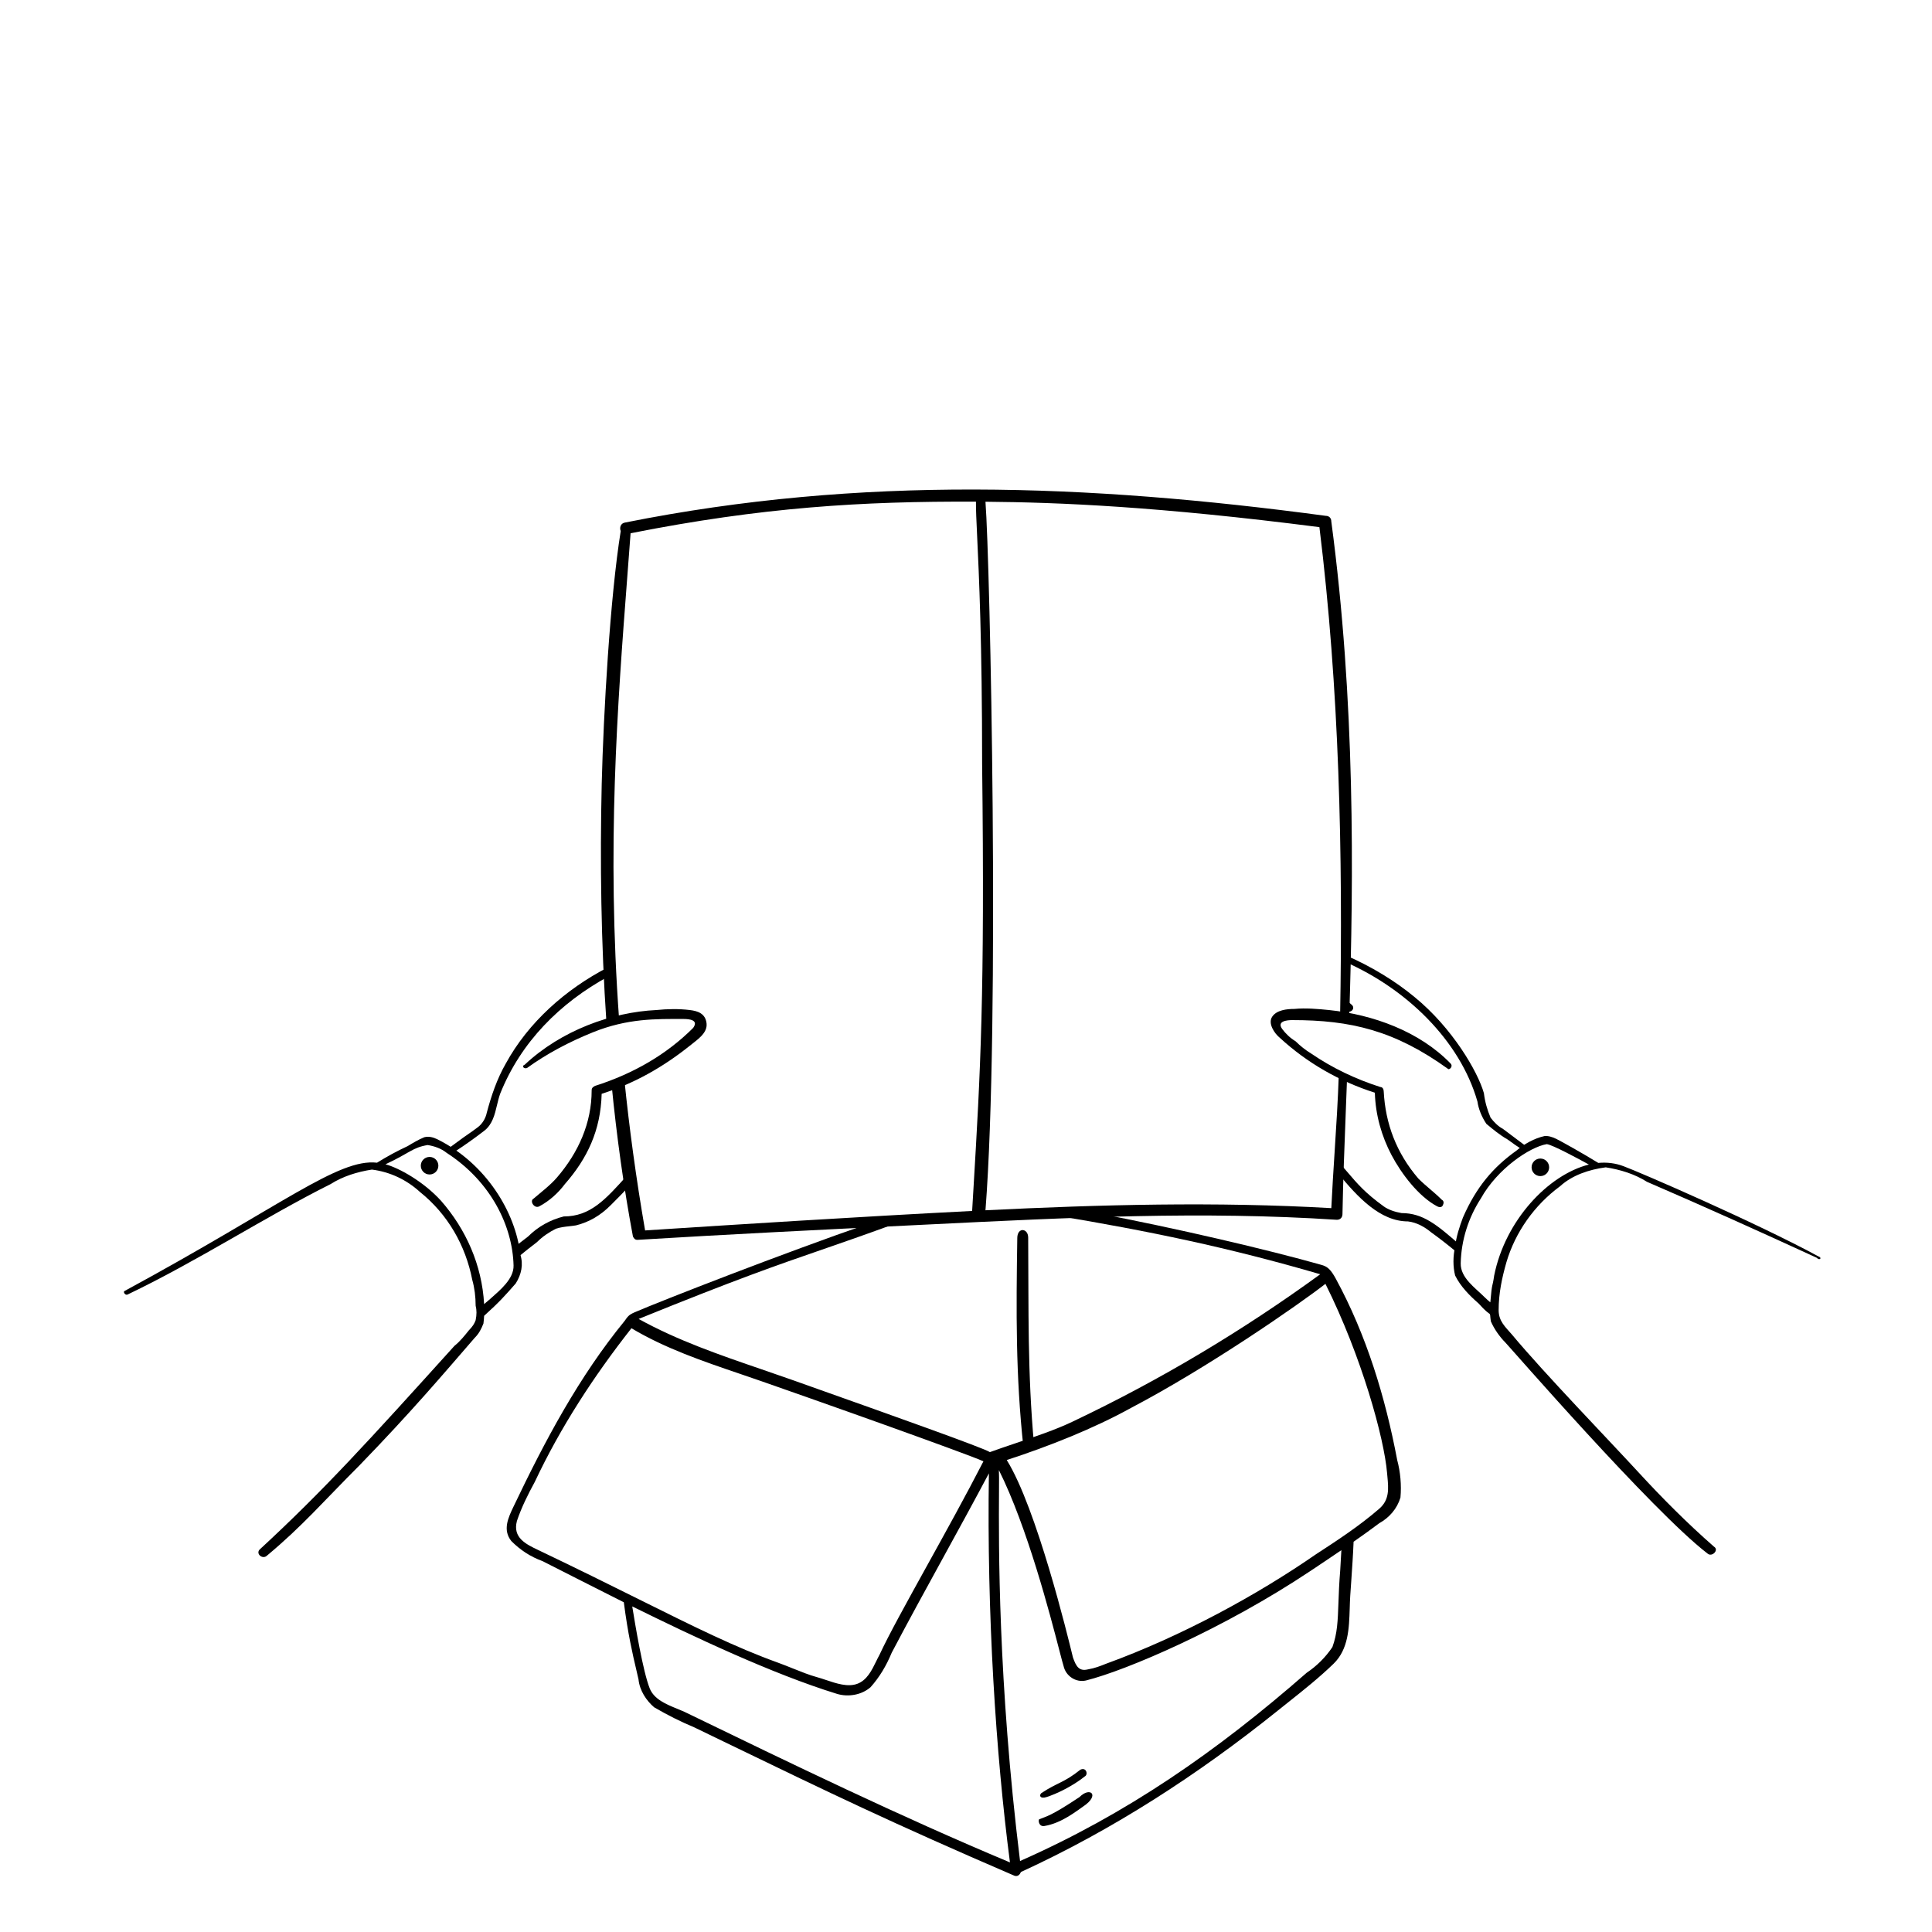 <svg width="154" height="154" viewBox="0 0 154 154" fill="none" xmlns="http://www.w3.org/2000/svg">
<path d="M86.11 141.067C84.794 142.12 84.29 142.073 82.998 142.935C82.815 143.118 82.904 143.406 83.416 143.245C84.237 142.986 85.51 142.366 86.466 141.601C86.758 141.455 86.592 140.826 86.11 141.067Z" fill="black"/>
<path d="M86.056 143.238C83.74 144.782 83.402 144.782 82.844 145.012C82.742 145.055 82.784 145.627 83.248 145.551C84.639 145.325 85.863 144.313 86.347 143.99C87.7 143.088 86.903 142.39 86.055 143.237L86.056 143.238Z" fill="black"/>
<path d="M81.088 98.674C80.999 104.545 80.954 109.59 81.576 115.369C81.576 115.725 82.516 115.665 82.427 115.22C81.894 109.351 82.001 104.514 81.957 98.644C81.951 97.893 81.1 97.802 81.088 98.674Z" fill="black"/>
<path fill-rule="evenodd" clip-rule="evenodd" d="M69.337 97.507C62.516 99.861 52.676 103.699 50.575 104.608C50.126 104.802 50.011 104.972 49.877 105.168C49.852 105.203 49.827 105.24 49.799 105.278C46.134 109.754 43.428 114.86 40.937 120.082C40.509 120.98 40.048 121.949 40.759 122.839C41.471 123.55 42.271 124.083 43.249 124.439C43.249 124.439 48.662 127.19 49.725 127.717C50.054 130.26 50.428 131.858 50.716 133.084C50.781 133.361 50.842 133.619 50.896 133.865C50.985 134.755 51.519 135.555 52.141 136.088C53.208 136.711 54.275 137.244 55.342 137.689C56.242 138.124 57.1 138.539 57.925 138.938C66.152 142.918 71.04 145.282 80.863 149.516C81.11 149.598 81.281 149.452 81.375 149.219C88.73 145.844 95.521 141.437 101.849 136.356C102.121 136.137 102.395 135.919 102.671 135.7C103.9 134.723 105.151 133.729 106.295 132.621C107.485 131.468 107.536 129.8 107.586 128.205C107.596 127.863 107.607 127.525 107.628 127.196C107.654 126.815 107.68 126.434 107.707 126.052C107.779 125.003 107.852 123.95 107.895 122.892C108.587 122.41 109.27 121.919 109.94 121.417C110.741 120.972 111.363 120.261 111.63 119.371C111.719 118.393 111.63 117.326 111.363 116.348L111.365 116.347C110.423 111.379 108.931 106.436 106.479 101.93C106.085 101.207 105.822 100.964 105.363 100.833C101.094 99.621 93.638 97.873 87.388 96.694C86.193 96.726 84.98 96.764 83.745 96.81C83.852 96.83 83.958 96.851 84.065 96.873C91.584 98.126 97.919 99.434 105.237 101.571C99.026 106.089 92.472 110.006 85.487 113.323C84.151 113.963 82.512 114.515 80.941 115.045C80.237 115.282 79.547 115.515 78.904 115.749C78.514 115.454 70.856 112.733 65.452 110.814C64.662 110.533 63.92 110.269 63.257 110.033C62.423 109.737 61.579 109.447 60.731 109.156C57.402 108.015 54.006 106.85 50.907 105.133C58.754 101.947 61.977 100.833 65.522 99.608C67.127 99.053 68.797 98.475 70.993 97.673H70.993C71.281 97.568 71.57 97.466 71.86 97.368C71.03 97.413 70.189 97.459 69.337 97.507ZM41.204 121.237C40.848 122.571 41.924 123.087 42.893 123.549C46.019 125.04 48.638 126.342 50.936 127.485C55.384 129.698 58.628 131.312 62.012 132.531C62.404 132.672 62.798 132.831 63.188 132.988C63.853 133.255 64.508 133.519 65.124 133.687C65.35 133.748 65.589 133.829 65.836 133.911C66.662 134.189 67.573 134.494 68.325 134.22C69.102 133.937 69.486 133.15 69.834 132.437C69.924 132.253 70.012 132.073 70.104 131.908C70.827 130.342 72.271 127.733 73.901 124.786C75.377 122.12 77.005 119.178 78.39 116.482C78.049 116.289 71.399 113.842 60.767 110.122C60.182 109.918 59.592 109.717 59 109.515C56.032 108.505 53.013 107.478 50.332 105.874C47.346 109.674 44.689 113.742 42.627 118.125C42.093 119.103 41.559 120.17 41.204 121.237ZM53.972 136.203C54.17 136.283 54.362 136.361 54.543 136.443L54.56 136.452C63.153 140.617 71.746 144.783 80.504 148.453C79.376 139.815 78.656 128.634 78.825 117.441C77.629 119.695 76.401 121.933 75.174 124.17C73.795 126.683 72.416 129.196 71.082 131.731C70.638 132.798 70.104 133.687 69.393 134.487C68.682 135.11 67.615 135.287 66.725 135.021C61.567 133.434 55.203 130.418 50.396 128.047C50.631 129.502 51.244 133.206 51.786 134.576C52.133 135.453 53.098 135.846 53.972 136.203ZM106.687 127.766C106.714 127.028 106.744 126.178 106.83 125.15C106.865 124.623 106.895 124.094 106.921 123.564C106.126 124.107 105.323 124.643 104.519 125.179L104.429 125.239C97.555 129.822 89.799 133.143 86.555 133.954C85.755 134.131 84.955 133.598 84.777 132.798C84.722 132.632 84.608 132.191 84.44 131.547C83.691 128.667 81.888 121.723 79.622 117.181C79.639 117.403 79.636 117.984 79.631 118.889C79.606 123.039 79.541 134.003 81.308 148.342C89.832 144.577 96.98 139.615 104.162 133.331C104.962 132.798 105.674 132.086 106.207 131.286C106.6 130.207 106.636 129.195 106.687 127.766ZM104.874 123.906C106.652 122.75 108.367 121.624 109.942 120.26V120.259C110.762 119.549 110.68 118.665 110.591 117.71C110.582 117.612 110.573 117.513 110.564 117.414C110.335 114.658 108.555 108.16 105.651 102.336C103.425 104.064 96.272 109.013 90.195 112.203C87.172 113.874 83.634 115.276 80.248 116.38C82.627 120.199 85.129 130.49 85.485 131.953C85.512 132.061 85.526 132.121 85.528 132.126C85.782 132.843 86.022 133.242 86.733 133.064C87.267 132.975 87.711 132.798 88.156 132.62C94.213 130.418 100.239 127.114 104.874 123.906Z" fill="black"/>
<path fill-rule="evenodd" clip-rule="evenodd" d="M40.314 84.78C42.114 81.489 45.085 78.848 48.47 77.101C48.481 77.343 48.493 77.585 48.505 77.827C44.644 79.934 41.522 83.05 39.869 87.181C39.765 87.467 39.692 87.775 39.617 88.086C39.438 88.84 39.254 89.612 38.624 90.115C37.819 90.734 37.014 91.311 36.178 91.844C36.031 91.745 35.881 91.649 35.728 91.556C36.862 90.713 37.167 90.505 37.403 90.344C37.573 90.228 37.707 90.136 38.091 89.848C38.447 89.582 38.713 89.137 38.802 88.692C39.158 87.359 39.602 86.025 40.314 84.78ZM41.261 100.234C41.776 99.811 42.287 99.396 42.804 99.008C43.249 98.563 43.782 98.207 44.316 97.941C44.672 97.822 45.027 97.783 45.383 97.743C45.561 97.723 45.739 97.704 45.916 97.674C46.983 97.407 47.873 96.874 48.673 96.073C49.174 95.573 49.675 95.072 50.144 94.555C50.099 94.26 50.055 93.963 50.012 93.666C48.255 95.63 47.046 96.963 44.938 96.963C43.871 97.229 42.893 97.763 42.093 98.563C41.764 98.81 41.443 99.057 41.129 99.306C41.186 99.612 41.23 99.921 41.261 100.234Z" fill="black"/>
<path fill-rule="evenodd" clip-rule="evenodd" d="M112.234 97.359C109.998 97.359 108.208 95.402 106.695 93.571L106.731 92.649C106.974 92.925 107.189 93.177 107.392 93.414C108.207 94.371 108.822 95.093 110.297 96.161C110.656 96.422 111.186 96.606 111.719 96.695C113.443 96.695 114.578 97.67 116.273 99.147C116.227 99.378 116.187 99.61 116.155 99.844C115.481 99.288 114.791 98.741 114.101 98.248C113.567 97.803 112.945 97.447 112.234 97.359ZM121.781 91.472C121.402 91.187 120.798 90.732 119.793 89.978V89.977C119.437 89.8 119.081 89.444 118.814 89.088C118.548 88.466 118.37 87.843 118.281 87.132C117.784 85.396 115.757 81.93 112.768 79.485C111.232 78.205 109.283 77.017 107.224 76.13L107.215 76.671C112.061 78.795 116.365 82.9 117.767 87.803C117.856 88.425 118.122 89.048 118.478 89.581C119.011 90.026 119.545 90.47 120.167 90.826C120.586 91.139 121.004 91.422 121.422 91.693C121.54 91.617 121.66 91.544 121.781 91.472ZM107.362 80.6C107.286 80.55 107.211 80.5 107.135 80.451C107.142 80.167 107.149 79.883 107.156 79.599C107.345 79.751 107.533 79.907 107.718 80.067C108.074 80.333 107.718 80.778 107.362 80.6Z" fill="black"/>
<path d="M41.471 99.985C41.097 96.623 38.736 92.749 34.89 90.826C34.535 90.648 34.179 90.559 33.823 90.648C33.379 90.826 32.934 91.093 32.49 91.359C31.641 91.751 30.841 92.191 30.053 92.679C26.944 92.328 22.515 96.088 9.903 102.92C9.814 103.009 9.991 103.272 10.17 103.187C15.656 100.573 21.198 96.962 26.354 94.384C27.332 93.761 28.488 93.405 29.644 93.228C31.067 93.405 32.401 94.028 33.468 95.006C35.691 96.784 37.113 99.274 37.647 102.031C37.825 102.654 37.914 103.365 37.914 104.077C38.003 104.432 38.003 104.788 37.914 105.233C37.825 105.499 37.647 105.766 37.38 106.033C37.025 106.477 36.669 106.922 36.224 107.278C29.384 114.852 25.804 118.798 20.751 123.462C20.307 123.818 20.929 124.351 21.285 123.995C24.096 121.654 25.75 119.708 28.665 116.793C32.807 112.517 35.258 109.617 37.824 106.655C38.18 106.3 38.358 105.944 38.535 105.499C38.561 105.294 38.579 105.088 38.59 104.883C39.808 103.787 40.301 103.226 41.114 102.297C41.559 101.586 41.736 100.786 41.47 99.986L41.471 99.985ZM39.07 103.542C38.909 103.684 38.749 103.819 38.589 103.95C38.416 100.828 37.136 97.979 35.157 95.717C33.76 94.179 31.795 93.091 30.727 92.806C32.711 91.881 32.864 91.475 34.089 91.271C34.623 91.359 35.156 91.537 35.601 91.893C39.166 94.199 40.859 97.77 40.936 100.874C40.963 101.941 39.869 102.83 39.069 103.542H39.07Z" fill="black"/>
<path d="M144.977 100.163C139.998 97.457 130.597 93.389 129.416 92.96C128.778 92.715 128.087 92.632 127.4 92.696C126.243 91.98 124.414 90.954 124.042 90.776C123.72 90.621 123.395 90.522 123.102 90.558C122.302 90.736 121.502 91.181 120.879 91.714C119.024 93.038 117.683 94.6 116.611 97.05C116.345 97.761 116.078 98.561 115.989 99.362C115.811 100.162 115.811 100.962 115.989 101.673C116.433 102.563 117.145 103.274 117.856 103.896C119.011 105.194 118.691 104.315 118.834 105.319C119.101 105.942 119.546 106.564 119.99 107.009C120.285 107.303 131.688 120.432 136.085 123.815C136.441 124.171 137.064 123.548 136.619 123.282C134.485 121.414 132.491 119.411 130.572 117.324C128.246 114.793 123.085 109.459 120.524 106.386C119.99 105.764 119.457 105.319 119.457 104.43C119.457 103.096 119.723 101.851 120.079 100.606C120.791 98.206 122.302 96.072 124.347 94.56C125.325 93.671 126.659 93.226 127.993 93.048C129.149 93.226 130.305 93.582 131.283 94.204C135.818 96.16 140.354 98.206 144.8 100.251C145.066 100.517 145.244 100.251 144.977 100.162V100.163ZM119.101 101.674C118.945 102.762 118.947 102.055 118.793 103.811C118.622 103.667 118.457 103.52 118.301 103.364C117.589 102.652 116.406 101.851 116.433 100.696C116.478 98.827 117.056 97.05 118.034 95.538C119.353 93.162 121.943 91.423 123.297 91.198C123.775 91.266 125.756 92.333 126.65 92.826C123.387 93.651 119.976 97.295 119.101 101.673V101.674Z" fill="black"/>
<path d="M34.242 93.618C34.628 93.618 34.942 93.305 34.942 92.919C34.942 92.532 34.628 92.219 34.242 92.219C33.855 92.219 33.542 92.532 33.542 92.919C33.542 93.305 33.855 93.618 34.242 93.618Z" fill="black"/>
<path d="M122.782 93.747C123.169 93.747 123.482 93.433 123.482 93.047C123.482 92.661 123.169 92.347 122.782 92.347C122.396 92.347 122.083 92.661 122.083 93.047C122.083 93.433 122.396 93.747 122.782 93.747Z" fill="black"/>
<path d="M56.321 81.577C56.232 80.777 55.611 80.586 54.987 80.51C54.1 80.403 53.209 80.421 52.32 80.51C48.768 80.679 44.733 82.132 41.826 84.867C41.559 84.956 41.737 85.223 42.004 85.134C43.605 83.978 45.367 83.051 47.25 82.289C50.032 81.163 52.302 81.222 54.453 81.222C54.986 81.222 55.698 81.311 55.253 81.933C53.173 84.012 50.55 85.564 47.428 86.557C47.25 86.646 47.161 86.735 47.161 86.912C47.161 89.526 46.105 91.864 44.405 93.848C43.871 94.471 43.16 95.004 42.538 95.538C42.181 95.716 42.585 96.369 42.982 96.16C43.792 95.733 44.494 95.092 45.027 94.382C46.8 92.356 47.883 90.123 47.958 87.187C50.52 86.379 52.837 85.075 54.986 83.355C55.52 82.91 56.409 82.377 56.32 81.576L56.321 81.577Z" fill="black"/>
<path fill-rule="evenodd" clip-rule="evenodd" d="M106.118 41.562C106.118 41.295 105.941 41.117 105.674 41.117C86.692 38.57 68.61 37.895 49.83 41.651C49.463 41.703 49.367 42.072 49.478 42.33C48.626 47.621 48.102 56.901 47.963 62.46C47.818 68.745 47.907 75.175 48.344 81.567C48.678 81.471 49.014 81.383 49.353 81.305C48.35 67.579 49.22 56.201 50 45.994C50.09 44.816 50.179 43.654 50.264 42.506C60.739 40.432 68.719 39.946 77.794 39.988C77.787 40.602 77.828 41.475 77.889 42.766C78.033 45.798 78.285 51.137 78.285 60.858C78.508 79.36 78.148 85.427 77.59 94.825C77.557 95.379 77.524 95.945 77.489 96.525C68.288 96.994 57.811 97.667 52.909 97.982L52.908 97.983L52.881 97.985C52.316 98.021 51.826 98.052 51.421 98.078C50.695 93.878 50.156 89.879 49.768 86.058C49.433 86.202 49.094 86.338 48.751 86.466C49.152 90.549 49.709 94.597 50.452 98.563C50.541 98.74 50.63 98.829 50.808 98.829C58.099 98.385 65.303 98.029 72.594 97.673L73.774 97.615C85.504 97.035 95.782 96.527 106.563 97.229C106.83 97.229 107.003 97.051 107.008 96.784C107.055 94.196 107.169 91.253 107.294 88.019V88.019C107.32 87.332 107.348 86.631 107.375 85.918C107.153 85.818 106.933 85.714 106.716 85.606C106.649 87.678 106.515 89.762 106.381 91.844V91.844C106.286 93.333 106.19 94.821 106.119 96.301C96.922 95.772 87.725 96.018 78.552 96.471C79.713 81.513 78.919 44.77 78.552 39.993C84.443 40.043 92.306 40.368 105.171 42.019C106.752 54.849 107.05 68.08 106.819 81.058C107.061 81.095 107.303 81.138 107.543 81.185C107.91 69.758 108.023 55.843 106.118 41.563V41.562Z" fill="black"/>
<path d="M115.633 84.779C113.143 82.201 109.408 80.867 105.94 80.511C105.05 80.422 104.072 80.333 103.183 80.422C102.561 80.422 101.76 80.511 101.405 81.044C101.049 81.578 101.583 82.378 102.027 82.734C104.184 84.718 106.759 86.2 109.59 87.099C109.639 88.866 110.126 90.566 110.919 92.071C111.703 93.557 113.079 95.379 114.565 96.162C114.74 96.254 114.921 96.251 115.01 96.073C115.098 95.895 115.098 95.717 114.921 95.628C114.298 95.006 113.676 94.561 113.053 93.939C111.302 91.895 110.432 89.565 110.297 87.003C110.297 86.825 110.208 86.647 110.03 86.647C108.074 86.025 106.206 85.136 104.517 83.98C104.072 83.713 103.628 83.357 103.272 83.001C102.828 82.735 102.472 82.379 102.205 82.023C101.76 81.401 102.561 81.312 103.005 81.312C107.651 81.312 111.167 82.128 115.454 85.225C115.632 85.225 115.81 84.958 115.632 84.78L115.633 84.779Z" fill="black"/>
</svg>
